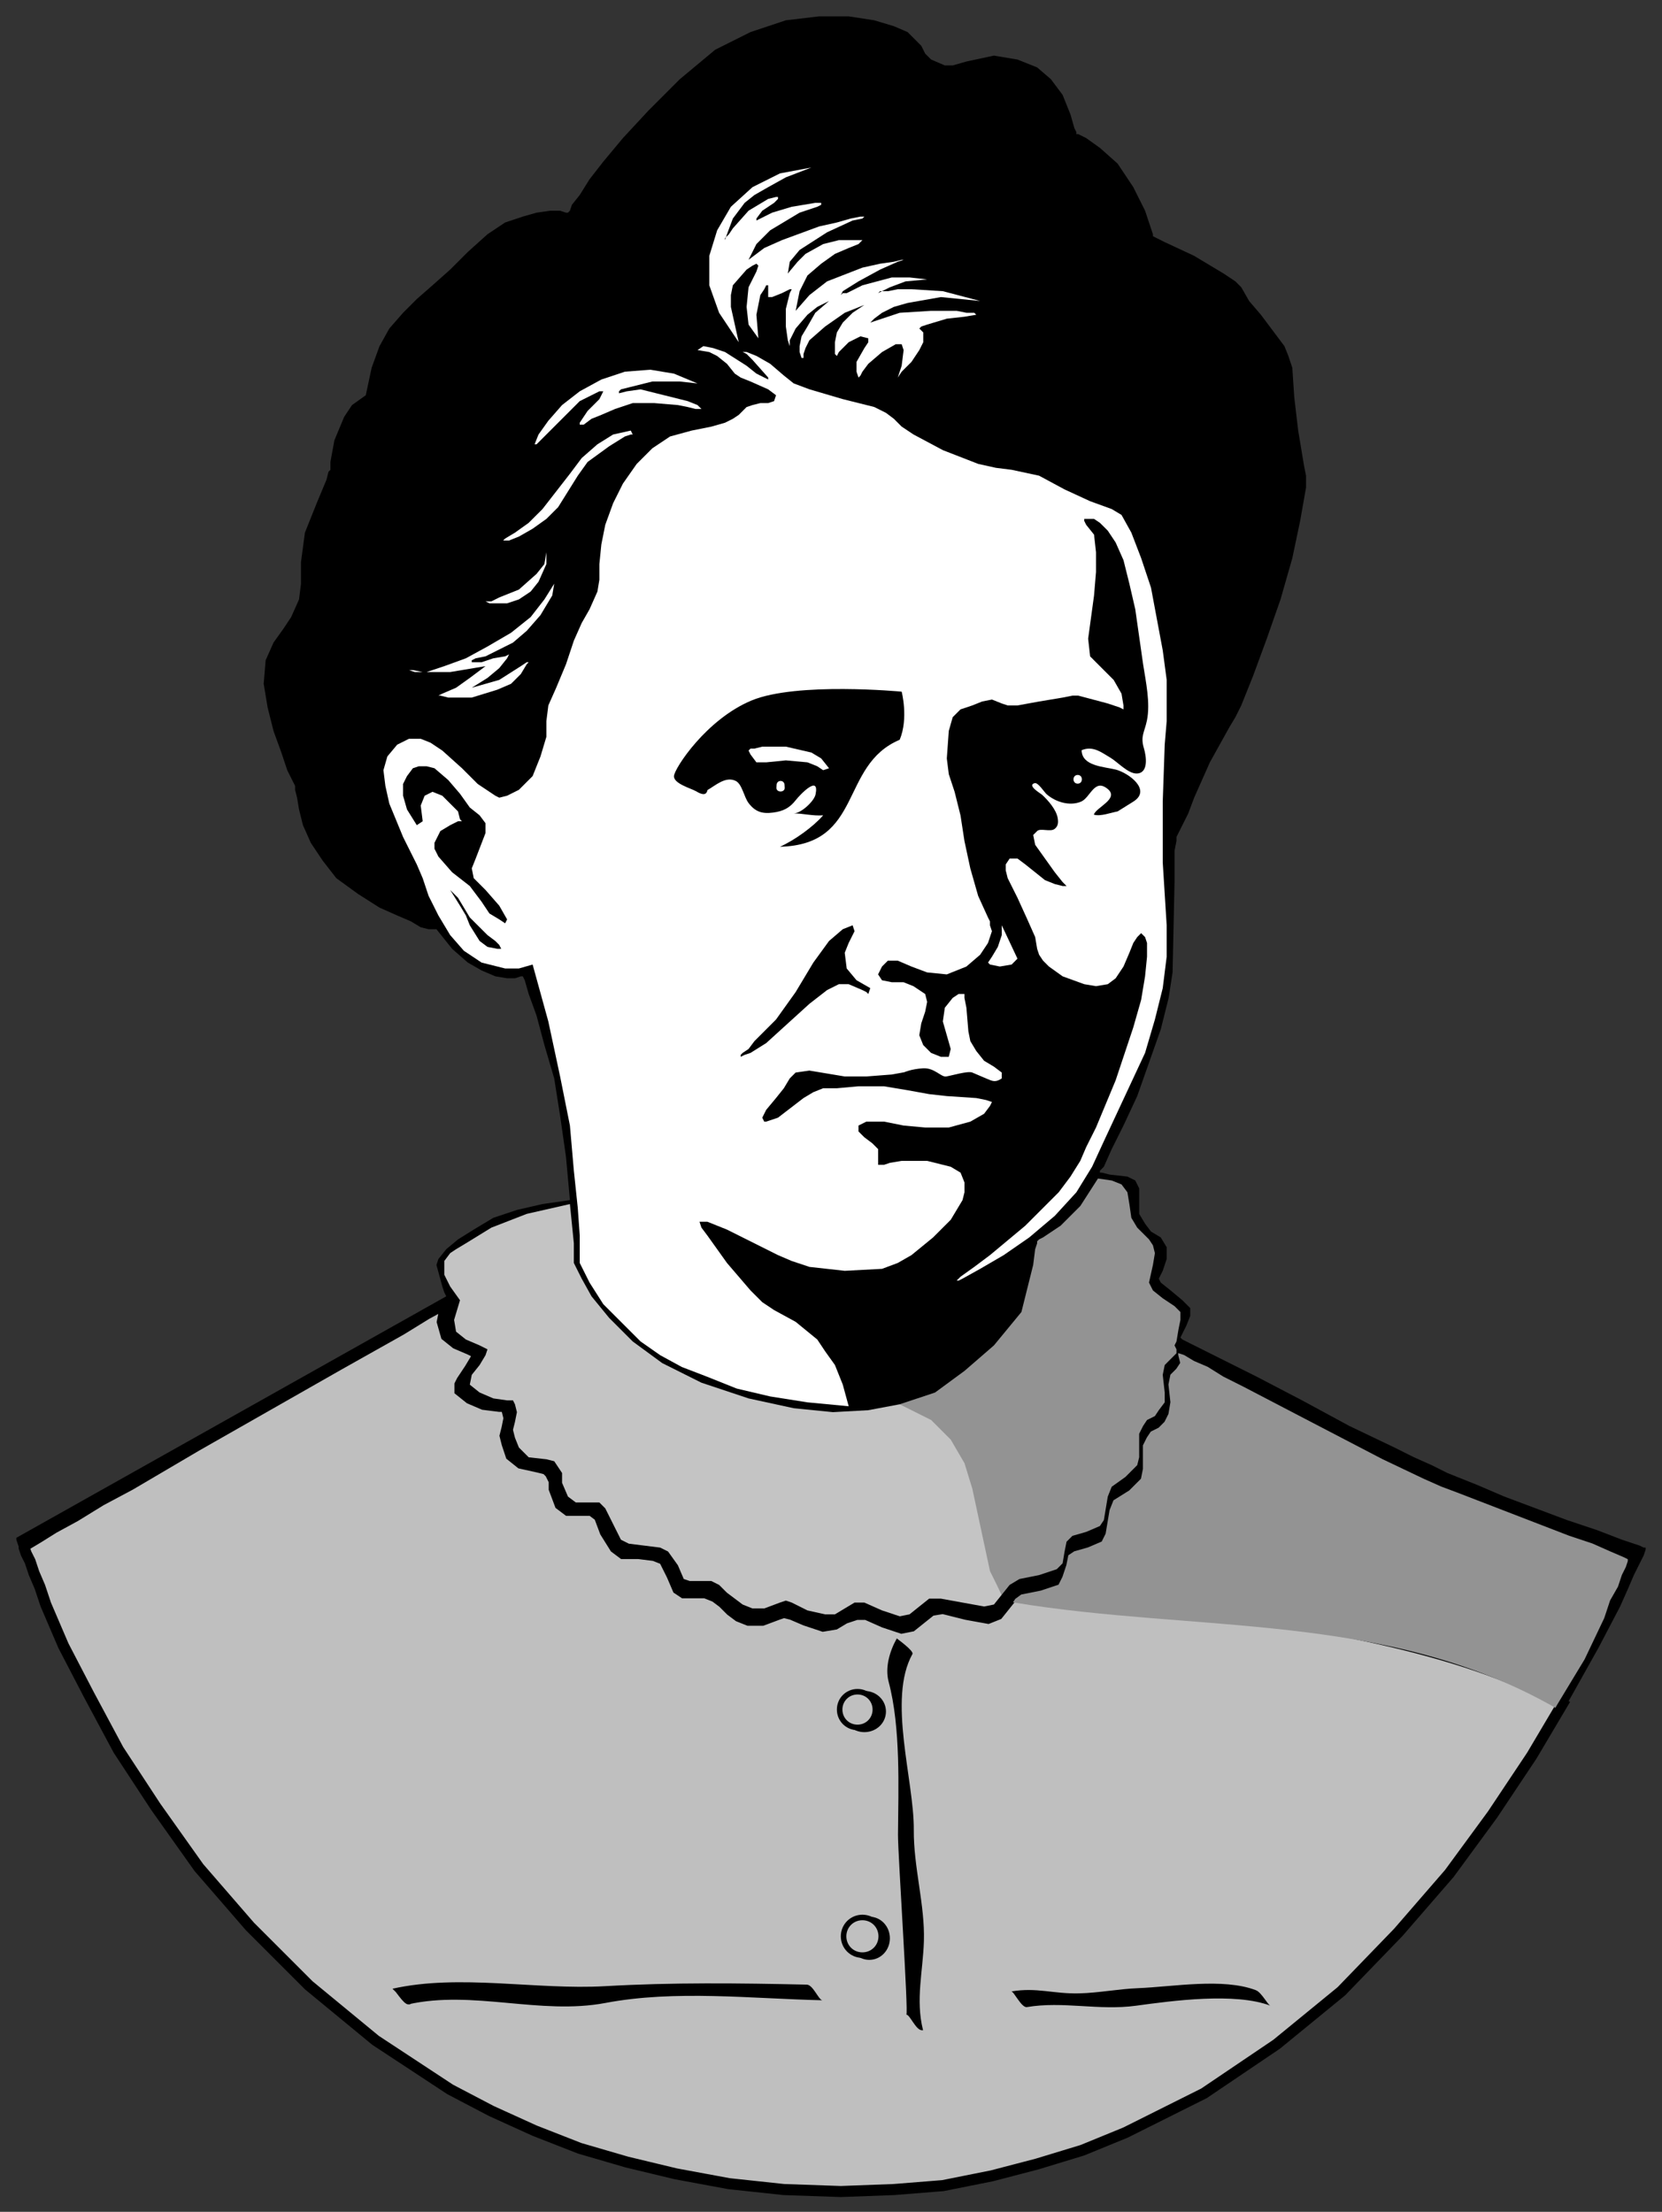 <?xml version="1.0" encoding="utf-8"?>
<!-- Generator: Adobe Illustrator 16.0.0, SVG Export Plug-In . SVG Version: 6.00 Build 0)  -->
<!DOCTYPE svg PUBLIC "-//W3C//DTD SVG 1.1//EN" "http://www.w3.org/Graphics/SVG/1.1/DTD/svg11.dtd">
<svg version="1.1" id="marie_curie" xmlns="http://www.w3.org/2000/svg" xmlns:xlink="http://www.w3.org/1999/xlink" x="0px"
	 y="0px" width="150.298px" height="200px" viewBox="0 0 150.298 200" enable-background="new 0 0 150.298 200"
	 xml:space="preserve">
<rect x="0" y="0" width="150.298" height="200" fill="#333333" stroke="none"/>
<g id="parts_group">
	<polygon fill-rule="evenodd" clip-rule="evenodd" fill="none" points="71.37,199.82 66.438,199.456 61.49,198.537 57.052,197.472 
		52.489,196.196 48.264,194.541 44.321,192.749 40.479,190.736 33.616,186.04 27.296,180.983 21.869,175.557 17.005,169.793 
		12.852,164.192 9.267,158.815 6.397,153.613 4.038,149.072 2.263,145.168 1.514,143.477 0.981,142.057 0.642,141.04 0.286,140.329 
		0,139.47 0,138.187 38.527,116.548 37.923,114.336 38.326,113.127 39.293,111.917 40.551,110.869 42.056,109.928 43.994,108.766 
		46.345,107.981 48.783,107.42 49.939,107.255 49.714,104.786 49.187,101.097 48.673,97.84 47.812,94.913 47.109,92.278 
		46.403,90.337 46.29,89.939 45.736,89.939 44.375,89.713 42.89,89.077 41.445,88.251 39.815,86.825 38.757,85.502 38.576,85.502 
		37.476,85.227 36.485,84.633 35.334,84.14 33.619,83.377 31.534,82.051 29.375,80.48 27.971,78.676 26.806,76.928 25.993,75.098 
		25.592,73.496 25.415,72.431 25.207,71.602 25.207,71.413 24.606,70.212 24.041,68.515 23.317,66.527 22.752,64.265 22.357,61.895 
		22.57,59.331 23.443,57.368 24.418,56.003 25.031,55.083 25.601,53.8 25.74,52.688 25.74,50.729 26.132,47.787 27.266,44.953 
		28.119,42.905 28.369,41.907 28.402,41.873 28.402,41.641 28.81,39.4 29.814,36.99 30.754,35.581 31.751,34.869 32.185,32.844 
		32.97,30.686 33.991,28.848 35.369,27.272 36.682,25.96 38.139,24.685 39.695,23.301 41.319,21.682 43.174,20.012 45.025,18.778 
		46.811,18.182 48.212,17.781 49.659,17.574 50.58,17.574 51.217,16.776 52.1,15.364 53.389,13.707 55.248,11.479 57.556,8.993 
		60.481,6.066 63.86,3.25 67.303,1.529 70.743,0.382 73.997,0 76.86,0 79.381,0.388 81.335,0.974 82.917,1.652 84.53,3.266 
		84.885,3.975 85.046,4.137 85.749,4.438 85.948,4.438 87.04,4.126 89.848,3.524 92.413,3.951 94.565,4.812 96.118,6.142 
		97.396,7.849 98.208,9.875 98.524,10.98 98.991,11.214 100.392,12.215 102.19,13.813 103.769,16.179 104.921,18.485 
		105.542,20.348 105.988,20.57 108.685,21.828 111.414,23.465 112.661,24.294 113.436,25.07 114.174,26.362 115.179,27.535 
		117.456,30.57 117.9,31.68 118.329,32.966 118.517,35.781 118.867,38.762 119.389,41.886 119.587,42.871 119.587,44.212 
		119.032,47.357 118.302,50.829 117.21,54.648 115.954,58.24 114.704,61.635 113.6,64.393 113.016,65.563 112.454,66.5 
		110.735,69.595 109.36,72.69 108.815,74.142 107.871,76.029 107.871,76.18 107.694,77.068 107.694,79.763 107.514,88.057 
		107.133,90.528 106.389,93.503 104.211,99.672 102.939,102.399 101.857,104.565 101.72,104.876 102.379,104.948 103.768,105.643 
		104.498,107.107 104.498,109.353 104.78,109.823 105.093,110.241 106.049,110.814 106.983,112.371 106.983,114.086 
		106.561,115.353 106.784,115.53 107.922,116.479 109.114,117.67 109.114,119.278 108.685,120.35 114.331,123.173 118.437,125.315 
		122.685,127.615 126.735,129.552 128.534,130.451 130.071,131.133 131.496,131.844 134.1,132.885 136.621,133.966 142.238,136.069 
		144.848,136.938 147.219,137.849 148.854,138.392 148.99,138.461 150.298,138.461 150.298,140.357 150.011,141.218 
		149.095,143.048 148.582,144.25 147.843,145.909 145.868,149.679 143.364,154.153 140.486,159.189 136.876,164.423 
		132.592,169.958 127.889,175.564 122.466,180.808 116.338,185.854 109.817,190.382 102.406,194.179 98.583,195.816 94.395,197.272 
		90.256,198.354 85.862,199.271 81.302,199.817 76.572,200 	"/>
	
		<polygon fill-rule="evenodd" clip-rule="evenodd" stroke="#000000" stroke-width="0" stroke-linecap="square" stroke-miterlimit="10" points="
		39.468,84.023 40.888,85.798 42.308,87.041 43.551,87.751 44.793,88.283 45.858,88.46 46.568,88.46 47.101,88.283 47.279,88.283 
		47.456,88.638 47.811,89.881 48.521,91.834 49.231,94.496 50.119,97.514 50.651,100.887 51.184,104.614 51.539,108.52 
		49.054,108.875 46.746,109.407 44.616,110.117 42.84,111.183 41.42,112.07 40.355,112.958 39.646,113.845 39.468,114.378 
		40,116.331 40.178,116.862 40.355,117.218 1.479,139.053 1.479,139.229 1.656,139.762 2.011,140.473 2.367,141.537 2.899,142.958 
		3.609,144.556 5.384,148.46 7.692,152.898 10.532,158.047 14.083,163.372 18.166,168.874 22.958,174.555 28.284,179.88 
		34.497,184.851 41.243,189.467 44.971,191.419 48.876,193.194 52.959,194.792 57.397,196.034 61.835,197.1 66.628,197.987 
		71.421,198.343 76.569,198.52 81.185,198.343 85.623,197.81 89.883,196.922 93.965,195.856 98.048,194.437 101.776,192.839 
		109.055,189.111 115.445,184.673 121.481,179.703 126.806,174.555 131.422,169.052 135.682,163.55 139.233,158.401 
		142.074,153.431 144.558,148.993 146.51,145.265 147.221,143.668 147.752,142.426 148.286,141.359 148.641,140.65 148.819,140.117 
		148.819,139.939 148.641,139.939 148.286,139.762 146.688,139.229 144.38,138.342 141.718,137.454 136.038,135.325 
		133.551,134.259 131.777,133.55 130.889,133.194 129.469,132.484 127.873,131.774 126.097,130.886 122.014,128.935 
		117.752,126.627 113.669,124.496 110.12,122.721 108.7,122.011 107.635,121.479 106.924,121.123 106.747,120.946 106.924,120.591 
		107.28,119.881 107.635,118.993 107.635,118.283 106.924,117.573 105.86,116.686 104.971,115.976 104.793,115.62 105.149,114.91 
		105.504,113.845 105.504,112.78 104.971,111.893 104.084,111.36 103.551,110.65 103.018,109.763 103.018,108.875 103.018,107.455 
		102.665,106.744 101.954,106.39 100.357,106.212 99.646,106.034 99.468,106.034 99.468,105.857 99.824,105.502 100.534,103.905 
		101.599,101.774 102.841,99.111 104.971,93.076 105.682,90.235 106.038,87.928 106.215,79.763 106.215,76.922 106.391,76.035 
		106.391,75.68 106.569,75.325 106.924,74.615 107.458,73.549 107.99,72.129 109.41,68.934 111.185,65.739 111.718,64.851 
		112.25,63.787 113.316,61.124 114.558,57.751 115.8,54.201 116.866,50.473 117.575,47.1 118.108,44.083 118.108,43.017 
		117.93,42.129 117.397,38.934 117.043,35.917 116.866,33.254 116.51,32.189 116.155,31.301 114.025,28.461 112.96,27.218 
		112.25,25.976 111.718,25.443 110.652,24.733 107.99,23.136 105.327,21.893 104.616,21.538 104.262,21.36 104.262,21.183 
		104.084,20.65 103.551,19.053 102.487,16.923 101.066,14.792 99.468,13.372 98.226,12.485 97.515,12.13 97.339,12.13 
		97.339,11.952 97.162,11.597 96.806,10.354 96.095,8.58 95.031,7.159 93.789,6.094 92.012,5.384 89.883,5.029 87.397,5.562 
		86.155,5.917 85.445,5.917 84.203,5.384 83.669,4.852 83.314,4.142 82.783,3.609 82.072,2.899 80.83,2.366 79.054,1.834 
		76.747,1.479 74.083,1.479 71.066,1.834 67.871,2.899 64.675,4.497 61.48,7.159 58.64,10 56.332,12.485 54.557,14.615 
		53.314,16.212 52.426,17.633 51.716,18.52 51.539,19.053 51.361,19.23 51.184,19.23 50.651,19.053 49.764,19.053 48.521,19.23 
		47.279,19.585 45.681,20.118 44.083,21.183 42.308,22.781 40.71,24.378 39.113,25.798 37.692,27.041 36.45,28.284 35.208,29.704 
		34.32,31.301 33.609,33.254 33.077,35.739 31.834,36.627 31.125,37.691 30.237,39.822 29.881,41.774 29.881,42.484 29.704,42.662 
		29.527,43.372 28.639,45.502 27.574,48.165 27.219,50.828 27.219,52.78 27.042,54.201 26.331,55.798 25.622,56.863 24.734,58.106 
		24.023,59.704 23.846,61.833 24.201,63.964 24.734,66.094 25.444,68.047 25.976,69.644 26.509,70.709 26.686,71.064 26.686,71.419 
		26.864,72.129 27.042,73.194 27.396,74.615 28.106,76.212 29.172,77.81 30.414,79.408 32.367,80.828 34.32,82.07 35.917,82.78 
		37.16,83.313 38.047,83.846 38.758,84.023 39.468,84.023 	"/>
	<path fill-rule="evenodd" clip-rule="evenodd" fill="#FFFFFF" d="M63.078,31.656l1.065,0.178l0.71,0.355l0.888,0.71l0.71,0.887
		l0.532,0.355l0.888,0.355l1.598,0.71l0.71,0.533l-0.177,0.532l-0.533,0.178h-0.71l-0.71,0.178l-0.532,0.177l-0.71,0.71
		l-0.532,0.355l-0.71,0.355l-1.243,0.355l-1.775,0.355l-1.953,0.533l-1.598,1.065l-1.42,1.42l-1.243,1.775l-0.887,1.775l-0.71,1.953
		l-0.355,1.775l-0.178,1.775v1.42l-0.177,1.065l-0.71,1.598l-0.71,1.243l-0.71,1.597l-0.71,2.13l-0.888,2.13l-0.71,1.598
		l-0.178,1.419v1.42l-0.533,1.775l-0.71,1.775l-1.243,1.243l-1.065,0.533l-0.71,0.177l-0.355-0.177l-0.532-0.355l-1.065-0.71
		l-1.42-1.42L40,67.869l-1.065-0.71l-0.888-0.355h-1.065l-1.065,0.533l-0.888,1.064l-0.355,1.243l0.177,1.42l0.355,1.598
		l1.243,3.018l0.709,1.42l0.533,1.065l0.533,1.243l0.533,1.597l0.888,1.775l1.065,1.775l1.242,1.42l1.598,1.065l2.13,0.533h1.243
		l1.243-0.355l1.42,5.147l1.065,4.972l0.888,4.438l0.355,4.083l0.355,3.373l0.177,2.484v2.308v0.178l0.178,0.355l0.71,1.42
		l1.243,1.953l2.13,2.13l1.243,1.242l1.775,1.242l1.953,1.065l2.308,0.888l2.663,1.064l3.018,0.711l3.373,0.533l3.728,0.354
		l-0.533-1.953l-0.71-1.775l-0.888-1.242l-0.71-1.065l-1.953-1.597l-1.953-1.065l-1.065-0.71l-1.065-1.065l-2.13-2.485l-1.775-2.485
		l-0.533-0.709l-0.178-0.533h0.71l1.775,0.71l4.615,2.308l1.242,0.532l1.598,0.533l3.195,0.354l3.373-0.178l1.421-0.532l1.242-0.71
		l1.953-1.598l1.598-1.598l1.064-1.775l0.178-0.71v-0.888l-0.355-0.888l-0.887-0.532l-2.131-0.532h-2.309l-1.064,0.178l-0.532,0.178
		H79.41v-1.42l-0.533-0.533l-0.71-0.533l-0.532-0.531v-0.533l0.71-0.355h1.598l1.774,0.355l1.953,0.178H85.8l1.952-0.533l1.242-0.71
		l0.533-0.71l0.178-0.355l-0.533-0.178l-0.887-0.178l-2.663-0.177l-1.598-0.178l-1.953-0.354l-2.13-0.355h-2.308l-1.953,0.178
		h-1.243l-0.887,0.355l-0.888,0.531l-2.308,1.775l-1.065,0.355h-0.178l-0.178-0.355l0.355-0.709l0.887-1.066l0.71-0.887l0.533-0.888
		l0.533-0.532l1.243-0.178l3.195,0.533h1.953l2.308-0.178l1.123-0.204c0,0,0.646-0.295,1.693-0.356
		c1.048-0.063,1.631,0.81,2.096,0.739c0.464-0.07,1.968-0.526,2.366-0.356c0.398,0.171,1.242,0.532,1.242,0.532
		c0.593,0.255,0.848,0.383,1.42,0v-0.532l-0.709-0.532l-0.889-0.533l-0.709-0.887l-0.533-0.889l-0.178-0.887l-0.178-2.131
		l-0.177-0.888v-0.354h-0.533l-0.532,0.354l-0.71,0.888l-0.178,1.242l0.711,2.486l-0.178,0.71h-0.711l-0.887-0.354l-0.711-0.711
		l-0.355-0.887l0.178-1.066l0.355-1.064l0.178-0.888l-0.178-0.71l-1.064-0.71l-0.889-0.355h-1.064l-0.888-0.177l-0.354-0.533
		l0.354-0.709l0.532-0.533h0.889l1.242,0.533l1.42,0.532l1.775,0.177l1.774-0.709l1.242-1.065l0.711-1.065l0.355-1.065l-0.178-0.532
		v-0.355l-0.178-0.355l-0.889-1.953l-0.709-2.485l-0.532-2.485l-0.355-2.308l-0.532-2.13L85.8,70l-0.178-1.42l0.178-2.485
		l0.354-1.243l0.71-0.709l1.065-0.355l0.887-0.355l0.889-0.177l0.887,0.355l0.533,0.178h0.887l1.953-0.355l2.13-0.355l0.889-0.177
		h0.531l2.664,0.71l1.064,0.355l0.355,0.178v-0.355l-0.178-1.065l-0.71-1.243l-1.065-1.065l-1.064-1.065l-0.178-1.598l0.533-3.906
		l0.178-2.13V49.94l-0.178-1.597l-0.711-0.888L98.048,47.1v-0.178h0.889l0.531,0.355l0.711,0.71l0.71,1.065l0.71,1.598l0.532,2.13
		l0.533,2.308l0.709,4.97c0.245,1.59,0.671,3.502,0.345,5.094c-0.219,1.068-0.603,1.405-0.272,2.511
		c0.218,0.727,0.438,2.257-0.652,2.28c-0.785,0.017-1.731-1.047-2.37-1.425c-0.86-0.509-1.586-1.102-2.609-0.684
		c0.009,1.458,2.065,1.495,3.082,1.754c1.139,0.29,3.284,1.839,1.591,2.897c-0.031,0.02-1.421,0.887-1.421,0.887
		c-0.625,0.114-1.562,0.477-2.148,0.292c0.187-0.658,2.329-1.435,1.255-2.32c-1.221-1.007-1.565,0.807-2.434,1.153
		c-1.04,0.415-2.295,0.019-3.096-0.685c-0.215-0.189-0.769-1.082-1.081-0.996c-0.725,0.201,0.545,0.932,0.661,1.039
		c0.548,0.499,1.289,1.348,1.421,2.096c0.069,0.39,0.064,0.748-0.28,1.008c-0.384,0.291-1.285-0.101-1.575,0.189l-0.355,0.355
		l0.178,0.887l1.775,2.485l0.709,0.888l0.355,0.355h-0.355l-0.709-0.178l-0.888-0.355l-0.888-0.71l-0.888-0.71l-0.711-0.533h-0.709
		l-0.355,0.533v0.533l0.178,0.71l0.887,1.775l0.889,1.953l0.71,1.597l0.178,1.065l0.177,0.533l0.355,0.533l0.532,0.533l1.242,0.887
		l1.953,0.71l1.066,0.178l1.064-0.178l0.71-0.533l0.71-1.064l0.532-1.243l0.355-0.888l0.354-0.532l0.354-0.355l0.355,0.355
		l0.178,0.532v1.243l-0.178,1.775l-0.355,2.13l-0.709,2.485l-1.598,4.793l-1.774,4.261l-0.889,1.775l-0.533,1.242l-0.887,1.42
		l-1.065,1.42l-3.018,3.019l-3.195,2.662l-1.42,1.065l-1.243,0.887l-0.354,0.355h0.177l0.355-0.178l1.597-0.888l2.131-1.242
		l2.309-1.598l2.308-1.953l1.953-2.13l1.42-2.308l1.064-2.308l1.242-2.662l2.485-5.325l0.889-3.019l0.709-2.84l0.355-2.84v-2.84
		l-0.355-5.681v-5.503l0.178-5.147l0.178-2.131v-1.775v-1.953l-0.355-2.663l-1.064-5.681l-0.889-2.663l-0.887-2.308l-0.888-1.598
		l-0.888-0.533l-1.952-0.71l-2.309-1.065l-2.308-1.243l-2.484-0.533l-1.42-0.177l-1.6-0.355l-3.194-1.243l-2.662-1.42l-1.066-0.71
		l-0.709-0.71l-0.711-0.533l-1.064-0.532l-2.84-0.71l-3.018-0.888l-1.42-0.533l-0.888-0.71l-1.242-1.065l-1.243-0.71l-0.888-0.355
		H67.16l0.355,0.177l0.532,0.533l1.42,1.598v0.177l-0.355-0.177l-0.71-0.355l-0.888-0.71l-1.953-1.242l-1.065-0.355l-0.888-0.178
		L63.078,31.656z"/>
	
		<polygon fill-rule="evenodd" clip-rule="evenodd" fill="#FFFFFF" stroke="#000000" stroke-width="0" stroke-linecap="square" stroke-miterlimit="10" points="
		90.592,83.668 90.592,84.555 90.237,85.621 89.706,86.508 89.35,87.041 89.528,87.218 90.415,87.396 91.481,87.218 92.012,86.686 
		90.592,83.668 	"/>
	
		<polygon fill-rule="evenodd" clip-rule="evenodd" stroke="#000000" stroke-width="0" stroke-linecap="square" stroke-miterlimit="10" points="
		37.692,74.615 36.805,73.194 36.45,71.952 36.45,70.887 36.805,70.177 37.337,69.467 37.87,69.289 38.58,69.289 39.29,69.467 
		40.533,70.532 41.598,71.774 42.485,73.017 43.373,73.727 43.906,74.437 43.906,75.325 43.018,77.632 42.663,78.52 42.84,79.408 
		43.906,80.473 45.148,81.893 45.858,83.136 45.681,83.49 45.148,83.136 44.261,82.603 43.551,81.538 42.485,80.118 40.888,78.875 
		39.646,77.455 39.29,76.745 39.29,76.212 39.823,75.147 40.71,74.615 41.42,74.26 41.775,74.26 41.598,74.082 41.42,73.372 
		40,71.952 39.113,71.597 38.402,71.952 38.047,72.839 38.225,74.26 37.692,74.615 	"/>
	
		<polygon fill-rule="evenodd" clip-rule="evenodd" stroke="#000000" stroke-width="0" stroke-linecap="square" stroke-miterlimit="10" points="
		40.71,80.473 41.598,81.893 42.13,82.78 42.485,83.668 43.373,85.088 44.083,85.621 44.971,85.798 45.326,85.798 45.148,85.443 
		44.793,85.088 44.083,84.555 42.485,82.958 41.42,81.183 40.71,80.473 	"/>
	
		<polygon fill-rule="evenodd" clip-rule="evenodd" stroke="#000000" stroke-width="0" stroke-linecap="square" stroke-miterlimit="10" points="
		78.7,89.349 77.458,88.638 76.569,87.573 76.391,86.153 76.747,85.265 77.28,84.2 77.102,83.668 76.214,84.023 74.971,85.088 
		73.551,87.041 71.954,89.703 70.178,92.188 68.226,94.141 67.693,94.852 67.16,95.207 66.983,95.384 66.983,95.562 67.338,95.384 
		67.871,95.207 69.291,94.318 71.243,92.543 73.196,90.769 74.793,89.526 75.859,88.993 76.747,88.993 77.989,89.526 78.344,89.703 
		78.522,89.881 78.7,89.349 	"/>
	<path fill-rule="evenodd" clip-rule="evenodd" d="M70.533,76.567c7.579-0.195,5.355-7.363,10.828-9.674
		c0.813-1.941,0.178-4.35,0.178-4.35s-9.491-0.903-13.579,0.799s-6.978,6.142-7.012,6.834c-0.034,0.684,1.533,1.107,1.984,1.365
		c0.383,0.219,0.922,0.518,1.048-0.103c0.712-0.4,1.644-1.284,2.564-0.818c0.564,0.286,0.743,1.458,1.148,1.991
		c0.609,0.802,1.239,0.994,2.219,0.865c0.933-0.122,1.51-0.426,2.067-1.145c0.366-0.47,2.153-2.345,1.773-0.493
		c-0.125,0.608-1.309,1.716-1.975,1.71c0.899,0.008,1.693,0.245,2.662,0.178C73.526,74.776,71.849,75.977,70.533,76.567z"/>
	
		<polygon fill-rule="evenodd" clip-rule="evenodd" fill="#FFFFFF" stroke="#000000" stroke-width="0" stroke-linecap="square" stroke-miterlimit="10" points="
		74.971,69.467 74.261,68.579 73.374,68.047 71.066,67.514 68.936,67.514 68.226,67.692 67.871,67.692 67.693,67.869 67.871,68.224 
		68.403,68.934 69.291,68.934 71.066,68.756 73.019,68.934 73.906,69.289 74.438,69.644 74.971,69.467 	"/>
	
		<polygon fill-rule="evenodd" clip-rule="evenodd" fill="#FFFFFF" stroke="#000000" stroke-width="0" stroke-linecap="square" stroke-miterlimit="10" points="
		66.805,30.946 65.03,28.284 64.143,25.798 64.143,23.136 64.853,20.828 66.095,18.698 68.048,16.923 70.533,15.68 73.374,15.147 
		71.066,16.035 69.468,16.923 68.226,17.633 67.338,18.343 66.273,19.763 65.741,21.183 65.563,21.715 65.563,21.538 65.918,21.183 
		66.273,20.65 67.693,19.053 69.468,17.987 70.178,17.81 70.356,17.81 70.356,17.987 70.001,18.343 68.936,19.053 68.403,19.763 
		68.403,19.94 68.758,19.763 69.823,19.23 71.598,18.698 73.729,18.343 74.261,18.343 74.261,18.52 73.906,18.698 73.374,18.875 
		72.309,19.23 69.646,20.828 68.403,22.07 67.693,23.491 69.113,22.425 70.71,21.715 74.083,20.473 75.681,20.118 76.924,19.763 
		77.811,19.585 78.167,19.585 77.989,19.763 77.102,19.94 74.793,21.005 72.309,22.603 71.421,23.668 71.243,24.733 72.131,23.668 
		72.841,22.958 74.438,22.07 75.859,21.715 77.458,21.715 77.989,21.715 77.634,22.07 76.747,22.425 75.504,22.958 74.261,23.846 
		73.019,24.911 72.309,26.331 71.954,28.106 73.196,26.686 74.793,25.443 77.989,24.201 79.586,23.846 80.83,23.668 81.539,23.491 
		81.894,23.491 81.716,23.491 81.185,23.668 79.586,24.378 77.634,25.443 76.214,26.331 76.037,26.686 76.214,26.508 76.569,26.508 
		76.924,26.331 77.989,25.798 80.652,25.088 82.25,25.088 83.847,25.266 81.894,25.443 80.474,25.976 79.764,26.331 79.41,26.508 
		79.586,26.331 80.296,26.331 81.185,26.153 82.427,26.153 85.267,26.331 88.639,27.218 85.089,26.863 82.072,27.396 80.83,27.751 
		79.764,28.284 79.054,28.816 78.7,29.171 81.361,28.284 84.203,28.106 86.51,28.106 87.397,28.284 88.108,28.284 88.286,28.461 
		87.22,28.639 85.623,28.816 83.847,29.349 83.314,29.526 83.136,29.704 83.492,30.059 83.492,30.946 83.136,31.656 82.427,32.722 
		81.539,33.609 81.185,34.142 81.007,34.319 81.185,34.142 81.539,33.076 81.716,31.656 81.539,31.124 81.007,31.124 79.764,31.834 
		78.522,32.899 77.989,33.609 77.811,33.964 77.634,34.142 77.458,33.609 77.458,32.722 78.167,31.479 78.522,30.946 78.522,30.591 
		77.811,30.414 76.747,30.946 75.859,31.834 75.681,32.189 75.504,32.011 75.504,30.946 75.681,30.059 76.214,29.171 77.102,28.284 
		78.167,27.573 76.391,28.284 74.616,29.526 73.196,30.769 72.841,31.479 72.664,32.011 72.664,32.367 72.486,32.367 72.309,31.834 
		72.309,31.301 72.486,30.414 73.019,29.526 73.729,28.284 74.971,27.218 73.906,27.751 73.019,28.461 71.954,29.704 71.421,30.769 
		71.421,31.301 71.243,30.769 71.066,29.526 71.066,27.929 71.421,26.508 71.598,26.153 71.421,26.153 70.71,26.508 69.823,26.863 
		69.468,26.863 69.468,26.331 69.468,25.798 69.291,25.798 69.113,26.153 68.758,26.686 68.403,28.461 68.581,30.591 67.693,29.349 
		67.516,27.751 67.693,25.976 68.403,24.556 68.581,24.023 68.403,23.846 68.048,24.023 67.516,24.378 66.273,25.798 66.095,26.686 
		66.095,27.751 66.805,30.946 	"/>
	
		<polygon fill-rule="evenodd" clip-rule="evenodd" fill="#FFFFFF" stroke="#000000" stroke-width="0" stroke-linecap="square" stroke-miterlimit="10" points="
		63.078,34.674 60.947,33.786 58.817,33.431 56.509,33.609 54.379,34.319 52.426,35.384 50.829,36.627 49.586,38.046 48.699,39.29 
		48.343,40.177 48.521,40.177 48.876,39.822 49.586,39.112 51.539,37.159 52.426,36.271 53.492,35.739 54.202,35.384 54.557,35.384 
		54.202,36.094 53.137,37.159 52.426,38.224 52.426,38.402 52.781,38.402 53.492,37.869 54.379,37.514 55.622,36.981 57.219,36.449 
		59.172,36.449 61.302,36.627 62.19,36.804 62.9,36.981 63.433,36.981 63.078,36.627 62.19,36.271 59.35,35.562 57.93,35.207 
		56.687,35.384 55.977,35.562 55.977,35.384 56.154,35.207 56.864,35.029 58.995,34.497 61.48,34.497 63.078,34.674 	"/>
	
		<polygon fill-rule="evenodd" clip-rule="evenodd" fill="#FFFFFF" stroke="#000000" stroke-width="0" stroke-linecap="square" stroke-miterlimit="10" points="
		57.042,38.934 55.444,39.29 54.024,40.177 52.604,41.419 51.539,42.84 49.054,46.035 47.811,47.277 46.568,48.165 45.681,48.698 
		45.503,48.875 46.036,48.875 46.923,48.52 48.166,47.81 49.409,46.922 50.474,45.857 51.361,44.438 52.249,43.017 53.137,41.774 
		55.089,40.354 56.509,39.467 57.042,39.29 57.219,39.29 57.042,38.934 	"/>
	
		<polygon fill-rule="evenodd" clip-rule="evenodd" fill="#FFFFFF" stroke="#000000" stroke-width="0" stroke-linecap="square" stroke-miterlimit="10" points="
		49.409,49.94 49.231,51.005 48.521,51.893 46.923,53.313 45.148,54.023 44.438,54.378 43.906,54.378 44.261,54.556 45.858,54.556 
		46.923,54.201 47.989,53.49 48.699,52.603 49.409,51.005 49.409,49.94 	"/>
	
		<polygon fill-rule="evenodd" clip-rule="evenodd" fill="#FFFFFF" stroke="#000000" stroke-width="0" stroke-linecap="square" stroke-miterlimit="10" points="
		50.119,52.78 49.231,54.201 47.989,55.798 46.213,57.218 44.083,58.461 42.13,59.526 40.178,60.236 38.58,60.769 37.515,60.769 
		36.982,60.591 37.337,60.591 38.225,60.769 40.71,60.769 43.906,60.236 42.485,61.301 41.243,62.188 40,62.721 39.646,62.899 
		39.823,62.899 40.533,63.076 42.663,63.076 44.971,62.366 46.213,61.833 47.101,60.946 47.634,60.059 47.811,59.881 47.634,59.881 
		47.101,60.236 45.148,61.479 42.663,62.188 44.083,61.301 45.148,60.414 45.858,59.526 46.036,59.171 45.681,59.349 44.616,59.526 
		43.551,59.881 42.663,59.881 42.663,59.704 43.018,59.526 43.906,59.349 44.971,58.816 46.391,58.106 47.634,57.041 48.876,55.621 
		49.941,53.845 50.119,52.78 	"/>
	<path fill-rule="evenodd" clip-rule="evenodd" fill="#BFBFBF" stroke="#000000" stroke-miterlimit="10" d="M90.948,145.087
		l-0.711,0.889l-0.887,0.354l-1.953-0.354l-2.13-0.533l-1.064,0.178l-0.889,0.71l-0.887,0.71l-0.889,0.178l-1.597-0.533
		l-1.598-0.709h-0.887l-1.066,0.354l-0.887,0.532l-1.065,0.178l-1.597-0.533l-1.243-0.531l-0.71-0.178l-0.532,0.178l-1.42,0.531
		h-1.243l-0.888-0.354l-0.71-0.532l-0.71-0.71l-0.71-0.532l-0.888-0.355h-1.065h-0.888l-0.533-0.354l-0.532-1.242l-0.71-1.421
		l-0.887-0.354l-1.42-0.178h-1.42l-0.71-0.533l-0.887-1.42l-0.533-1.42l-0.71-0.532h-1.065h-1.065l-0.71-0.533l-0.533-1.42v-0.71
		l-0.355-0.71l-0.355-0.355l-0.71-0.178l-1.598-0.354l-0.888-0.71l-0.355-1.065l-0.178-0.71l0.178-0.71l0.177-0.888l-0.177-0.71
		l-0.178-0.354h-0.533l-1.42-0.178l-1.243-0.532l-0.888-0.711v-0.532l0.178-0.354l0.71-1.066l0.533-0.887l0.178-0.533l-0.71-0.354
		l-1.243-0.532l-0.887-0.71L40,119.526l0.177-0.889l0.355-0.887l-1.953,1.064l-2.308,1.421l-5.681,3.194l-12.781,7.278l-6.036,3.55
		l-2.663,1.421l-2.308,1.42l-1.953,1.064l-1.42,0.889l-0.888,0.531l-0.355,0.178v0.178l0.178,0.533l0.355,0.71l0.355,1.065
		l0.532,1.242l0.533,1.597l1.598,3.729l2.308,4.438l2.663,4.972l3.373,5.147l3.906,5.502l4.615,5.326l5.326,5.325l6.035,4.971
		l6.746,4.438l3.728,1.953l3.905,1.774l4.083,1.598l4.261,1.242l4.438,1.066l4.793,0.887l4.97,0.533l5.148,0.178l4.793-0.178
		l4.438-0.355l4.438-0.887l4.083-1.066l4.082-1.242l3.905-1.598l7.102-3.55l6.567-4.438l5.858-4.793l5.147-5.325l4.616-5.325
		l3.906-5.326l3.55-5.325l2.778-4.688c-15.198-8.973-49.695-9.802-49.695-9.802L90.948,145.087z"/>
	<path fill-rule="evenodd" clip-rule="evenodd" fill="#939393" d="M146.849,140.812l-1.243-0.533l-1.598-0.709l-2.129-0.711
		l-10.119-3.905l-1.42-0.532l-1.598-0.71l-3.729-1.775l-8.521-4.438l-4.083-2.129l-1.775-0.889l-1.42-0.887l-1.243-0.533
		l-0.887-0.533l-0.533-0.177v0.177l0.178,0.711l-0.355,0.533l-0.531,0.531l-0.178,0.889l0.178,1.598l-0.178,1.064l-0.355,0.71
		l-0.533,0.533l-0.709,0.354l-0.355,0.532l-0.355,0.711v1.064v1.065l-0.178,0.888l-1.064,1.064l-1.421,0.888l-0.354,0.888
		l-0.178,1.065l-0.178,1.064l-0.355,0.711l-1.242,0.532l-1.244,0.354l-0.531,0.355l-0.178,0.888l-0.355,1.065l-0.355,0.709
		l-1.597,0.533l-1.775,0.354l-0.54,0.396l-0.207,0.312c16.573,2.77,33.787,0.798,49.054,9.536l0.159-0.28l2.482-4.104l1.775-3.728
		l0.531-1.598l0.711-1.243l0.354-1.064l0.355-0.71l0.178-0.532v-0.178L146.849,140.812z"/>
	
		<polygon fill-rule="evenodd" clip-rule="evenodd" fill="#939393" stroke="#000000" stroke-width="0" stroke-linecap="square" stroke-miterlimit="10" points="
		90.592,144.2 91.303,143.313 92.19,142.78 93.965,142.426 95.564,141.893 96.095,141.359 96.273,140.295 96.451,139.407 
		96.984,138.875 98.226,138.52 99.468,137.987 99.824,137.454 100.001,136.39 100.179,135.325 100.534,134.437 101.776,133.55 
		102.841,132.484 103.018,131.774 103.018,130.709 103.018,129.644 103.374,128.935 103.729,128.401 104.44,128.047 
		104.793,127.514 105.327,126.805 105.327,125.916 105.149,124.318 105.327,123.431 106.391,122.365 106.391,122.011 
		106.215,121.655 106.391,121.301 106.569,120.236 106.747,119.349 106.747,118.638 106.215,118.106 105.149,117.396 
		104.262,116.686 103.907,115.976 104.262,114.378 104.44,113.313 104.262,112.603 103.907,112.07 102.841,111.006 102.309,110.117 
		102.131,108.875 101.954,107.81 101.421,107.1 100.534,106.744 99.291,106.567 97.693,109.053 95.917,110.828 94.321,111.893 
		93.965,112.07 93.789,112.248 93.789,112.425 93.611,112.958 93.433,114.378 92.368,118.638 89.883,121.655 87.22,123.963 
		84.558,125.916 81.361,126.981 90.592,144.2 	"/>
	<polygon fill-rule="evenodd" clip-rule="evenodd" fill="#C4C4C4" points="81.361,126.981 78.522,127.514 75.326,127.691 
		71.776,127.336 67.693,126.449 63.433,125.029 59.882,123.254 57.219,121.301 55.089,119.171 53.492,117.218 52.604,115.62 
		52.071,114.556 51.894,114.2 51.894,112.425 51.539,108.875 47.634,109.763 44.438,111.006 42.13,112.425 41.243,112.958 
		40.71,113.313 40.178,114.022 40.178,115.265 40.71,116.331 41.598,117.573 41.065,119.349 41.243,120.413 42.13,121.123 
		43.373,121.655 44.083,122.011 43.906,122.543 43.373,123.431 42.663,124.318 42.485,125.206 43.373,125.916 44.616,126.449 
		45.858,126.627 46.391,126.627 46.568,126.981 46.746,127.691 46.568,128.579 46.391,129.289 46.568,129.999 46.923,130.886 
		47.811,131.774 49.409,131.952 50.119,132.129 50.829,133.194 50.829,134.082 51.361,135.325 52.071,135.857 53.137,135.857 
		54.202,135.857 54.734,136.39 56.154,139.229 56.864,139.584 58.285,139.762 59.705,139.939 60.415,140.295 61.302,141.537 
		61.835,142.78 62.368,142.958 63.255,142.958 64.32,142.958 65.03,143.313 65.741,144.022 67.16,145.087 68.048,145.442 
		69.113,145.442 70.533,144.91 71.066,144.732 71.598,144.91 73.019,145.62 74.616,145.976 75.504,145.976 76.391,145.442 
		77.28,144.91 78.167,144.91 79.764,145.62 81.361,146.152 82.25,145.976 83.136,145.265 84.025,144.556 85.089,144.556 
		88.995,145.265 89.883,145.087 90.592,144.2 89.528,142.07 88.461,137.1 87.93,134.614 87.22,132.307 85.978,130.177 
		84.203,128.401 81.361,126.981 	"/>
	
		<path fill-rule="evenodd" clip-rule="evenodd" stroke="#000000" stroke-width="0" stroke-linecap="square" stroke-miterlimit="10" d="
		M76.214,154.762c0-1.035,0.868-1.863,1.953-1.863s1.952,0.828,1.952,1.863c0,1.036-0.867,1.864-1.952,1.864
		S76.214,155.798,76.214,154.762L76.214,154.762z"/>
	
		<path fill-rule="evenodd" clip-rule="evenodd" stroke="#000000" stroke-width="0" stroke-linecap="square" stroke-miterlimit="10" d="
		M76.747,175.266c0-1.085,0.829-1.953,1.863-1.953c1.035,0,1.864,0.868,1.864,1.953c0,1.084-0.829,1.952-1.864,1.952
		C77.576,177.218,76.747,176.35,76.747,175.266L76.747,175.266z"/>
	<g>
		<circle fill-rule="evenodd" clip-rule="evenodd" fill="#C0C0C0" cx="77.545" cy="154.585" r="1.614"/>
		<path d="M77.545,153.221c0.765,0,1.364,0.599,1.364,1.363c0,0.766-0.6,1.365-1.364,1.365s-1.364-0.6-1.364-1.365
			C76.181,153.819,76.781,153.221,77.545,153.221 M77.545,152.721c-1.036,0-1.864,0.828-1.864,1.863
			c0,1.036,0.829,1.865,1.864,1.865c1.035,0,1.864-0.829,1.864-1.865C79.41,153.549,78.581,152.721,77.545,152.721L77.545,152.721z"
			/>
	</g>
	<g>
		<path fill-rule="evenodd" clip-rule="evenodd" fill="#C0C0C0" d="M77.989,176.79c-0.938,0-1.702-0.764-1.702-1.702
			c0-0.955,0.748-1.703,1.702-1.703c0.939,0,1.703,0.764,1.703,1.703C79.692,176.026,78.928,176.79,77.989,176.79z"/>
		<path d="M77.989,173.635c0.814,0,1.453,0.639,1.453,1.453s-0.639,1.452-1.453,1.452s-1.452-0.638-1.452-1.452
			S77.174,173.635,77.989,173.635 M77.989,173.135c-1.085,0-1.952,0.868-1.952,1.953c0,1.084,0.867,1.952,1.952,1.952
			s1.953-0.868,1.953-1.952C79.942,174.003,79.074,173.135,77.989,173.135L77.989,173.135z"/>
	</g>
	<g>
		<g>
			<path d="M72.963,179.458c-6.118-0.137-12.147-0.211-18.242,0.139c-6.235,0.356-13.156-1.131-19.228,0.231
				c0.163-0.036,0.97,1.414,1.414,1.414c0.082,0,0.165,0,0.247,0c-0.327,0-0.853-1.414-1.414-1.414c-0.083,0-0.165,0-0.247,0
				c0.471,0.472,0.943,0.942,1.414,1.414c5.873-1.318,11.931,0.991,17.849-0.129c6.319-1.197,13.226-0.384,19.621-0.241
				C74.037,180.864,73.531,179.471,72.963,179.458L72.963,179.458z"/>
		</g>
	</g>
	<g>
		<g>
			<path d="M113.56,179.956c-2.97-1.127-7.514-0.302-10.642-0.179c-1.775,0.069-3.515,0.423-5.299,0.469
				c-2.386,0.062-3.847-0.564-6.169-0.172c0.226-0.038,0.922,1.497,1.414,1.414c3.262-0.552,6.517,0.335,9.861-0.123
				c3.315-0.454,8.964-1.215,12.156-0.005C114.623,181.262,114.089,180.156,113.56,179.956L113.56,179.956z"/>
		</g>
	</g>
	<g>
		<g>
			<path d="M81.098,148.151c-0.652,1.172-1.079,2.639-0.735,3.929c1.098,4.117,0.878,9.562,0.843,13.82
				c-0.014,1.639,0.969,16.271,0.755,16.269c0.332,0.003,0.851,1.41,1.414,1.414c0.031,0,0.062,0.001,0.093,0.001
				c-0.002-0.016-0.004-0.031-0.005-0.046c-0.676-2.71,0.003-5.295,0.087-8.014c0.102-3.283-0.942-6.683-0.914-10.06
				c0.037-4.452-2.395-11.82-0.123-15.899C82.673,149.276,81.091,148.163,81.098,148.151L81.098,148.151z"/>
		</g>
	</g>
	<path fill="#FFFFFF" d="M70.947,70.961c-0.032-0.461-0.684-0.461-0.716,0c-0.006,0.083-0.012,0.165-0.018,0.247
		c-0.034,0.484,0.785,0.484,0.751,0C70.958,71.125,70.953,71.043,70.947,70.961z"/>
	<path fill="#FFFFFF" d="M97.458,70.075c-0.507,0-0.507,0.786,0,0.786S97.965,70.075,97.458,70.075z"/>
</g>
</svg>
